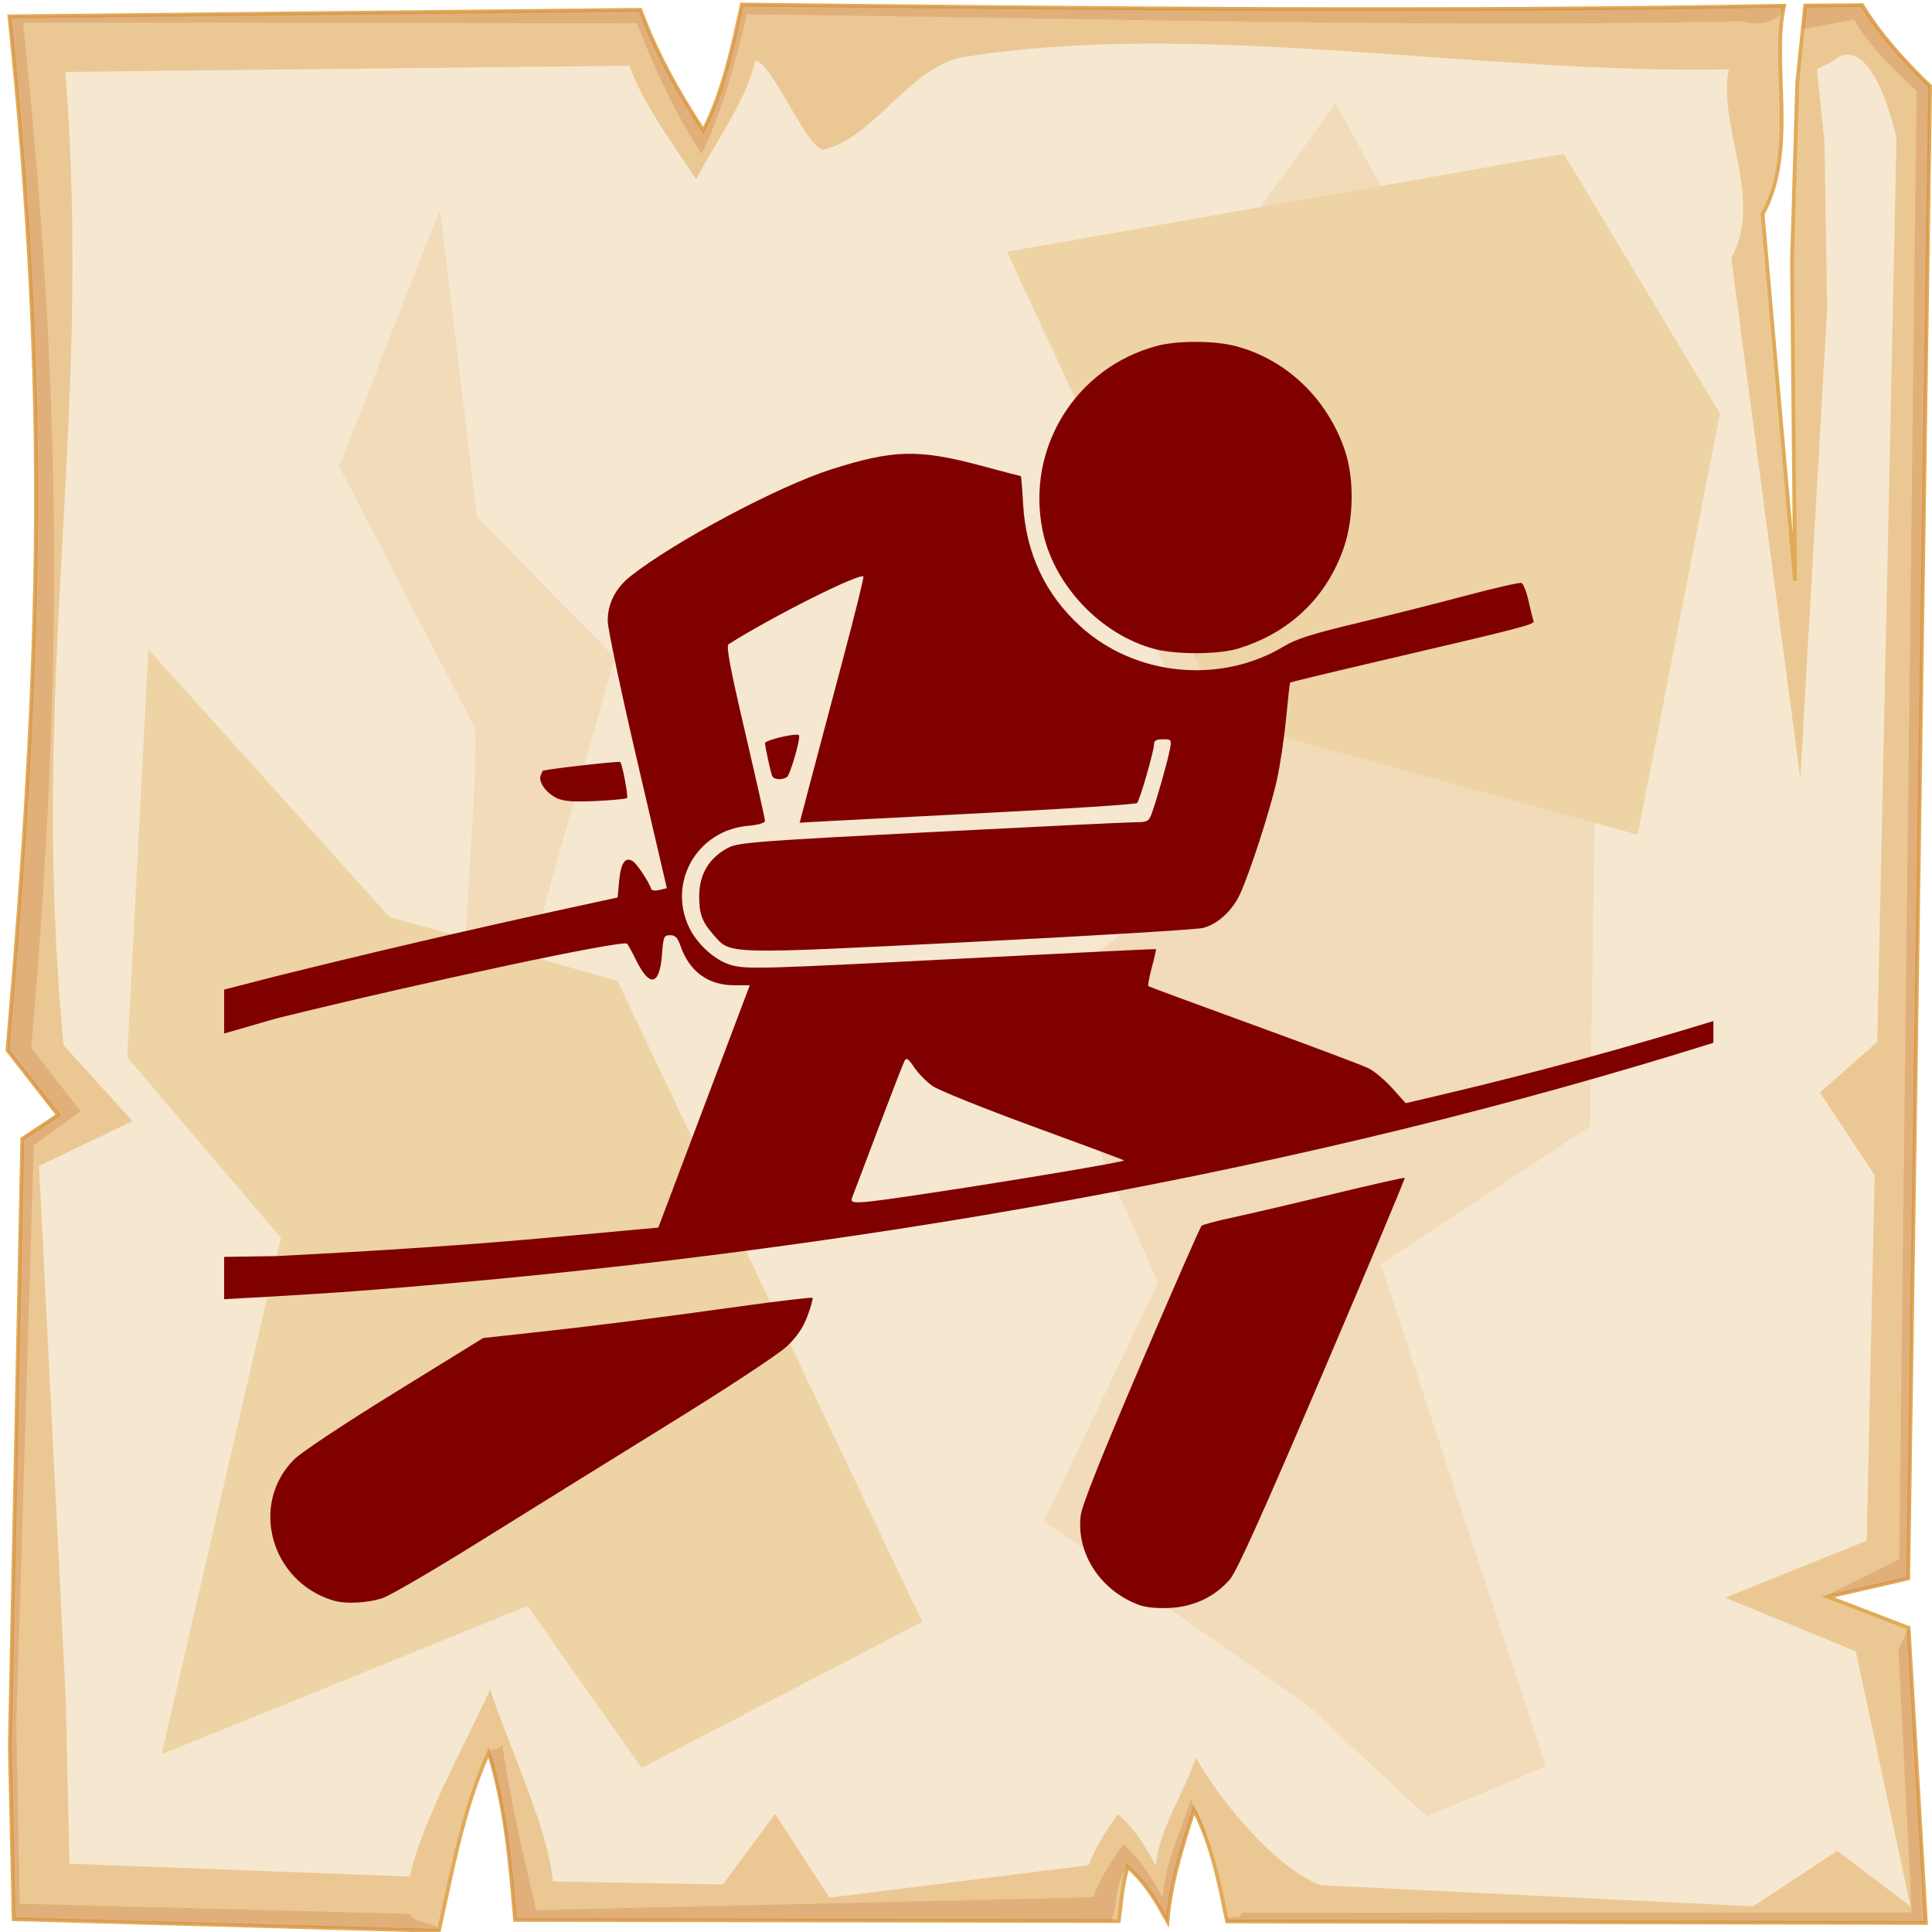 <?xml version="1.0" encoding="UTF-8" standalone="no"?>
<svg
   viewBox="0 0 512 512"
   style="height: 512px; width: 512px;"
   version="1.1"
   id="svg12"
   sodipodi:docname="sword-slash.svg"
   inkscape:version="1.3.2 (091e20e, 2023-11-25)"
   xml:space="preserve"
   xmlns:inkscape="http://www.inkscape.org/namespaces/inkscape"
   xmlns:sodipodi="http://sodipodi.sourceforge.net/DTD/sodipodi-0.dtd"
   xmlns="http://www.w3.org/2000/svg"
   xmlns:svg="http://www.w3.org/2000/svg"><sodipodi:namedview
     id="namedview12"
     pagecolor="#505050"
     bordercolor="#ffffff"
     borderopacity="1"
     inkscape:showpageshadow="0"
     inkscape:pageopacity="0"
     inkscape:pagecheckerboard="1"
     inkscape:deskcolor="#d1d1d1"
     inkscape:zoom="0.80596607"
     inkscape:cx="294.05704"
     inkscape:cy="536.62308"
     inkscape:window-width="1728"
     inkscape:window-height="1051"
     inkscape:window-x="0"
     inkscape:window-y="38"
     inkscape:window-maximized="1"
     inkscape:current-layer="svg12" /><defs
     id="defs2"><radialGradient
       id="delapouite-viking-shield-gradient-0"><stop
         offset="0%"
         stop-color="#830000"
         stop-opacity="1"
         id="stop1" /><stop
         offset="100%"
         stop-color="#000"
         stop-opacity="1"
         id="stop2" /></radialGradient></defs><path
     d="M0 0h512v512H0z"
     fill="url(#pattern)"
     id="path2" /><svg
     version="1.1"
     id="svg11"><defs
       id="defs6"><filter
         id="b"
         x="-0.023"
         width="1.047"
         y="-0.023"
         height="1.047"
         color-interpolation-filters="sRGB"><feGaussianBlur
           stdDeviation="4.823"
           id="feGaussianBlur2" /></filter><filter
         id="a"
         x="-0.012"
         width="1.024"
         y="-0.012"
         height="1.024"
         color-interpolation-filters="sRGB"><feGaussianBlur
           stdDeviation="2.55"
           id="feGaussianBlur3" /></filter><filter
         id="c"
         x="-0.112"
         width="1.225"
         y="-0.083"
         height="1.165"
         color-interpolation-filters="sRGB"><feGaussianBlur
           stdDeviation="15.63"
           id="feGaussianBlur4" /></filter><filter
         id="e"
         x="-0.238"
         width="1.475"
         y="-0.249"
         height="1.497"
         color-interpolation-filters="sRGB"><feGaussianBlur
           stdDeviation="18.7"
           id="feGaussianBlur5" /></filter><filter
         id="d"
         x="-0.213"
         width="1.426"
         y="-0.151"
         height="1.303"
         color-interpolation-filters="sRGB"><feGaussianBlur
           stdDeviation="18.7"
           id="feGaussianBlur6" /></filter></defs><path
       d="M196.6 1.207c-2.5 11.323-4.8 22.703-10.2 33.383-7-10.68-12.6-20.91-16.7-31.988L2.494 4.338C13 104.9 10.86 175.3 1.979 278.3L15.4 295.5l-9.494 6.3L2.6 462.7l1.019 45.9 112.681 3.1c3.6-16.1 6.5-32.5 13.2-47.3 4.5 14.4 5.7 29.4 7 44.4l160 .3c.8-6.1.7-8.1 2.3-14.4 5.1 4.5 7.8 9.5 10.6 14.5.8-10.1 3.9-19.8 7-29.5 4.8 9.2 6.7 19.4 8.8 29.5l185.2.4-4.6-78.2-21.4-8.2 21.3-4.9 5.8-395.47c-7-6.73-13.3-13.744-18-21.465l-15.1.114-2.1 20.321-1.4 47.23.8 84.87-8.6-97.14c9.3-16.86 2.2-39.69 5.7-55.239-92.1 1.696-184.1.685-276.2-.314z"
       overflow="visible"
       color="#000"
       fill="#ebc893"
       fill-rule="evenodd"
       stroke="#e0aa58"
       enable-background="accumulate"
       id="path6" /><path
       d="M196.6 1.203c-2.5 11.327-4.8 22.707-10.2 33.387-7-10.68-12.6-20.91-16.7-31.99L2.494 4.336C13 104.9 10.86 175.3 1.979 278.3L15.4 295.5l-9.494 6.3L2.6 462.7l1.019 45.9 112.681 3.1c.5-2.1-7.9-2.3-7.4-4.5L5.244 504.5l-.914-47.3 4.63-153.7 12.42-9-13.093-16.8C16.95 177.3 16.36 104 6.113 5.992l162.687.164c4 10.804 10.3 24.254 17.1 34.664 5.3-10.41 9.5-25.97 12-37.02 89.8.974 173.8 3.521 263.6 1.867 4.6 1.226 10.6.431 11.3-4.149-92.1 1.696-184.1.684-276.2-.315zm296.9.158l-15.1.116-.6 6.277 13.5-2.557c4.6 7.533 9.7 12.383 16.6 18.943l-4.6 389.06-19.9 9.9 4.1-.6 18.2-4.2 5.8-395.47c-7-6.73-13.3-13.748-18-21.469zm9.6 435.739l3.5 69.7-177.7.1c.4 2.1-4.1.2-3.7 2.3l185.2.4-4.6-78.2zm-370 25.1c-1 2.2-2.9.4-3.7 2.6 4.2 14 5.8 29.5 7.1 44l158 .3c1.9-5 .8-9.7 4.3-14.4 5.1 4.5 7.8 9.5 10.6 14.5.8-10.1 3.9-19.8 7-29.5 1.8 3.4 3.2 7 4.3 10.6-1.4-5.6-2.4-8.3-5.1-13.4-3 9.4-6.7 16.2-7.5 26-2.7-4.9-5.4-9.7-10.4-14.1-3.4 4.6-6.2 9.1-8 14l-147.6 3.4c-3.4-14.6-7.1-30.3-9-44z"
       overflow="visible"
       color="#000"
       opacity=".527"
       fill="#c87137"
       fill-rule="evenodd"
       filter="url(#a)"
       enable-background="accumulate"
       id="path7" /><path
       d="M200.1 16.1c-2.3 10.67-10.5 21.38-15.6 31.44-6.6-10.06-13.9-19.69-17.7-30.12L17.34 19.05C24.61 113.6 7.605 179.3 16.85 277l18.26 20.1L10.34 309l7.1 141.6.96 43.3 90.2 3.4c3.4-15.2 15-35.6 21.3-49.6 4.3 13.6 15.4 36.7 16.6 50.9l45.1.8 13.8-18.7 14.4 22.2 68.7-8.6c1.8-4.7 4.5-9.1 7.8-13.5 4.8 4.2 7.4 8.9 10 13.6.8-9.5 7.7-19.6 10.6-28.7 4.5 8.6 19.9 28.9 33.1 33.9l114.6 5.6 22.3-14.7 19.4 14.7-14.5-67.6-34.6-14.2 37.5-15.1 2.1-96.9-14.5-21.9 15.2-13.4 5.1-239.63c-5.2-21.09-11.8-24.89-16.9-20.22l-4.2 2.11 2 19.14.7 44.47-7.1 124.23-18.3-137.78c8.8-15.88-3.9-35.38-.6-50.02-67.1 1.24-140.4-13.332-202.8-3.28-14 2.25-23.7 21.31-36.9 24.48-4.3 1.03-13.9-23.45-18.4-23.5z"
       overflow="visible"
       enable-background="accumulate"
       filter="url(#b)"
       fill-rule="evenodd"
       fill="#f6e7d0"
       color="#000"
       id="path8" /><path
       d="M354 27.39l-70.3 96.91 46.4 97.6-56.2 43.6 33 74.4-30.2 63.2 69.8 48.8 31.6 29.5 31.6-13.3L365.9 335l55.5-36.5 2.1-146.1-56.9-101.83zM116.6 55.48L89.9 123.6s33.7 65.3 35.8 68.8c2.1 3.6-7 118-7 118l42.8 73.8s9.9-82.9 7.1-83.6c-2.8-.7-29.5-42.1-29.5-42.1l23.8-84.3-36.5-37.2z"
       color="#000"
       overflow="visible"
       fill="#f2dbb9"
       fill-rule="evenodd"
       filter="url(#c)"
       enable-background="accumulate"
       id="path9" /><path
       d="M39.33 172.1l-5.62 108.1L74.45 328 42.84 464.9l96.96-39.3 30.2 42.9 74.4-38.7-80.8-169.9-60.4-16.9z"
       color="#000"
       overflow="visible"
       fill="#eed3a4"
       fill-rule="evenodd"
       enable-background="accumulate"
       filter="url(#d)"
       id="path10" /><path
       d="M266.9 66.72L324.5 191 434 221.2l21.8-111.6-41.4-68.86z"
       color="#000"
       overflow="visible"
       fill="#eed3a4"
       fill-rule="evenodd"
       enable-background="accumulate"
       filter="url(#e)"
       id="path11" /></svg><path
     id="path1"
     style="fill:#800000;fill-opacity:1;stroke-width:0.758"
     d="m 316.922,90.6 c -3.819,-0.008 -7.612,0.346 -10.312,1.064 -21.583,5.744 -34.814,27.179 -30.283,49.064 2.97,14.348 15.34,27.418 29.574,31.246 5.616,1.51 16.824,1.497 21.951,-0.025 13.848,-4.111 23.854,-13.668 28.359,-27.088 2.587,-7.707 2.66,-18.268 0.176,-25.555 -4.685,-13.743 -15.569,-24.102 -28.998,-27.6 -2.802,-0.73 -6.647,-1.1 -10.467,-1.107 z m -76.762,29.668 c -5.817,0.134 -11.606,1.488 -19.875,4.119 -14.018,4.46 -41.638,19.169 -53.215,28.338 -3.965,3.14 -6.048,7.258 -6.014,11.889 0.015,1.997 3.545,18.733 7.846,37.189 l 7.818,33.559 -1.93,0.484 c -1.062,0.267 -2.04,0.173 -2.174,-0.205 -0.743,-2.107 -3.81,-6.72 -4.934,-7.42 -2.003,-1.248 -3.173,0.488 -3.615,5.363 l -0.385,4.254 -15.162,3.301 c -25.096,5.465 -50.701,11.456 -75.406,17.588 L 59.401,262.25 v 11.643 l 13.715,-3.969 c 0.121,-0.03 0.24,-0.062 0.361,-0.092 38.961,-9.61 91.626,-20.825 92.709,-19.742 0.258,0.258 1.335,2.228 2.395,4.377 3.616,7.337 6.235,6.746 6.854,-1.547 0.352,-4.715 0.506,-5.08 2.154,-5.08 1.361,0 1.995,0.64 2.717,2.74 2.364,6.875 7.327,10.525 14.311,10.525 h 4.084 l -12.123,32.115 -12.121,32.115 -5.387,0.475 c -2.962,0.261 -12.549,1.145 -21.305,1.963 -22.526,2.105 -48.664,3.799 -74.648,5.109 l -13.715,0.203 v 11.221 l 13.715,-0.773 c 7.237,-0.442 14.699,-0.881 20.828,-1.348 C 226.256,332.105 348.257,309.591 454.067,276.352 v -5.764 c -23.361,7.163 -47.153,13.663 -71.117,19.311 l -10.42,2.457 -3.518,-3.914 c -1.935,-2.152 -4.752,-4.536 -6.258,-5.299 -1.506,-0.762 -15.189,-5.913 -30.406,-11.447 -15.218,-5.534 -27.823,-10.191 -28.012,-10.352 -0.189,-0.16 0.222,-2.399 0.912,-4.975 0.69,-2.576 1.184,-4.751 1.1,-4.834 -0.085,-0.083 -22.496,1.005 -49.805,2.418 -55.53,2.874 -58.88,2.967 -63.025,1.725 -4.159,-1.246 -8.893,-5.588 -10.98,-10.07 -5.586,-11.997 2.331,-25.544 15.635,-26.75 2.848,-0.258 4.551,-0.759 4.551,-1.338 0,-0.508 -2.379,-11.112 -5.285,-23.564 -3.981,-17.059 -5.054,-22.788 -4.357,-23.23 11.378,-7.224 34.732,-18.955 35.736,-17.951 0.172,0.172 -2.182,9.693 -5.23,21.158 -3.049,11.465 -6.923,26.076 -8.607,32.469 l -3.062,11.625 8.857,-0.488 c 4.872,-0.268 24.863,-1.308 44.424,-2.312 19.561,-1.004 35.823,-2.092 36.137,-2.418 0.736,-0.766 4.482,-13.748 4.482,-15.533 0,-1.016 0.597,-1.359 2.359,-1.359 2.301,0 2.345,0.067 1.842,2.748 -0.585,3.12 -3.687,14.01 -4.885,17.15 -0.713,1.87 -1.17,2.085 -4.416,2.094 -1.991,0.005 -26.365,1.182 -54.168,2.613 -45.495,2.342 -50.841,2.752 -53.443,4.08 -5.136,2.621 -7.818,7.054 -7.818,12.92 0,4.704 0.766,6.761 3.811,10.229 4.595,5.234 2.392,5.173 68.203,1.877 32.312,-1.618 60.033,-3.295 61.604,-3.725 3.846,-1.053 7.618,-4.516 9.666,-8.871 2.574,-5.476 8.069,-22.453 9.809,-30.311 0.854,-3.855 1.953,-11.19 2.443,-16.299 0.491,-5.109 0.964,-9.391 1.051,-9.518 0.087,-0.127 10.174,-2.569 22.416,-5.426 39.485,-9.213 42.471,-9.985 42.117,-10.906 -0.184,-0.48 -0.782,-2.869 -1.328,-5.309 -0.546,-2.439 -1.387,-4.587 -1.869,-4.771 -0.482,-0.185 -7.156,1.337 -14.832,3.383 -7.676,2.046 -20.705,5.334 -28.951,7.305 -11.627,2.779 -15.939,4.153 -19.207,6.121 -16.77,10.098 -39.308,7.909 -53.807,-5.227 -9.393,-8.51 -14.563,-19.499 -15.277,-32.473 -0.225,-4.084 -0.504,-7.426 -0.621,-7.426 -0.117,0 -4.76,-1.218 -10.314,-2.707 -8.378,-2.246 -14.222,-3.334 -20.039,-3.199 z m -30.123,74.506 c -2.626,0.317 -7.309,1.566 -7.297,2.162 0.021,0.997 1.37,7.221 1.873,8.645 0.37,1.046 2.537,1.242 3.932,0.355 0.879,-0.559 3.746,-10.572 3.182,-11.111 -0.168,-0.16 -0.814,-0.157 -1.689,-0.051 z m -45.637,7.162 c -0.171,-0.292 -17.401,1.632 -20.535,2.293 -0.06,0.013 -0.323,0.583 -0.586,1.268 -0.667,1.737 1.49,4.734 4.352,6.045 1.808,0.828 4.362,1.011 10.266,0.734 4.322,-0.202 8.045,-0.553 8.271,-0.779 0.364,-0.364 -1.136,-8.482 -1.768,-9.561 z m 75.738,78.734 c 0.433,-0.116 1.05,0.547 2.141,2.195 1.057,1.597 3.263,3.832 4.9,4.967 1.638,1.135 13.661,5.969 26.719,10.744 13.058,4.775 23.86,8.799 24.004,8.943 0.342,0.342 -28.661,5.226 -50.834,8.561 -20.482,3.08 -21.976,3.174 -21.25,1.311 0.284,-0.73 3.402,-8.966 6.928,-18.303 3.526,-9.336 6.681,-17.459 7.012,-18.051 0.114,-0.204 0.237,-0.329 0.381,-0.367 z m 132.135,31.48 c -0.146,-0.146 -8.59,1.754 -18.768,4.221 -10.177,2.467 -22.087,5.253 -26.465,6.191 -4.378,0.938 -8.248,1.957 -8.6,2.262 -0.352,0.305 -7.603,16.842 -16.113,36.746 -10.721,25.074 -15.616,37.399 -15.938,40.131 -1.174,9.988 5.245,19.823 15.41,23.611 1.822,0.679 4.846,0.973 8.236,0.803 6.397,-0.321 11.96,-2.978 15.918,-7.602 1.839,-2.149 8.614,-17.19 24.562,-54.533 12.112,-28.361 21.902,-51.684 21.756,-51.83 z M 215.309,343.938 c -0.194,-0.194 -9.161,0.873 -19.926,2.369 -22.886,3.181 -38.375,5.133 -55.199,6.961 l -12.129,1.318 -23.451,14.473 c -13.381,8.258 -24.836,15.864 -26.676,17.715 -11.835,11.908 -6.191,32.318 10.33,37.361 3.317,1.013 9.352,0.702 13.266,-0.682 2.085,-0.737 13.683,-7.51 25.773,-15.051 12.091,-7.541 34.435,-21.408 49.652,-30.814 15.848,-9.796 29.314,-18.658 31.521,-20.742 2.754,-2.599 4.332,-4.911 5.523,-8.096 0.917,-2.452 1.509,-4.618 1.314,-4.812 z" /></svg>

